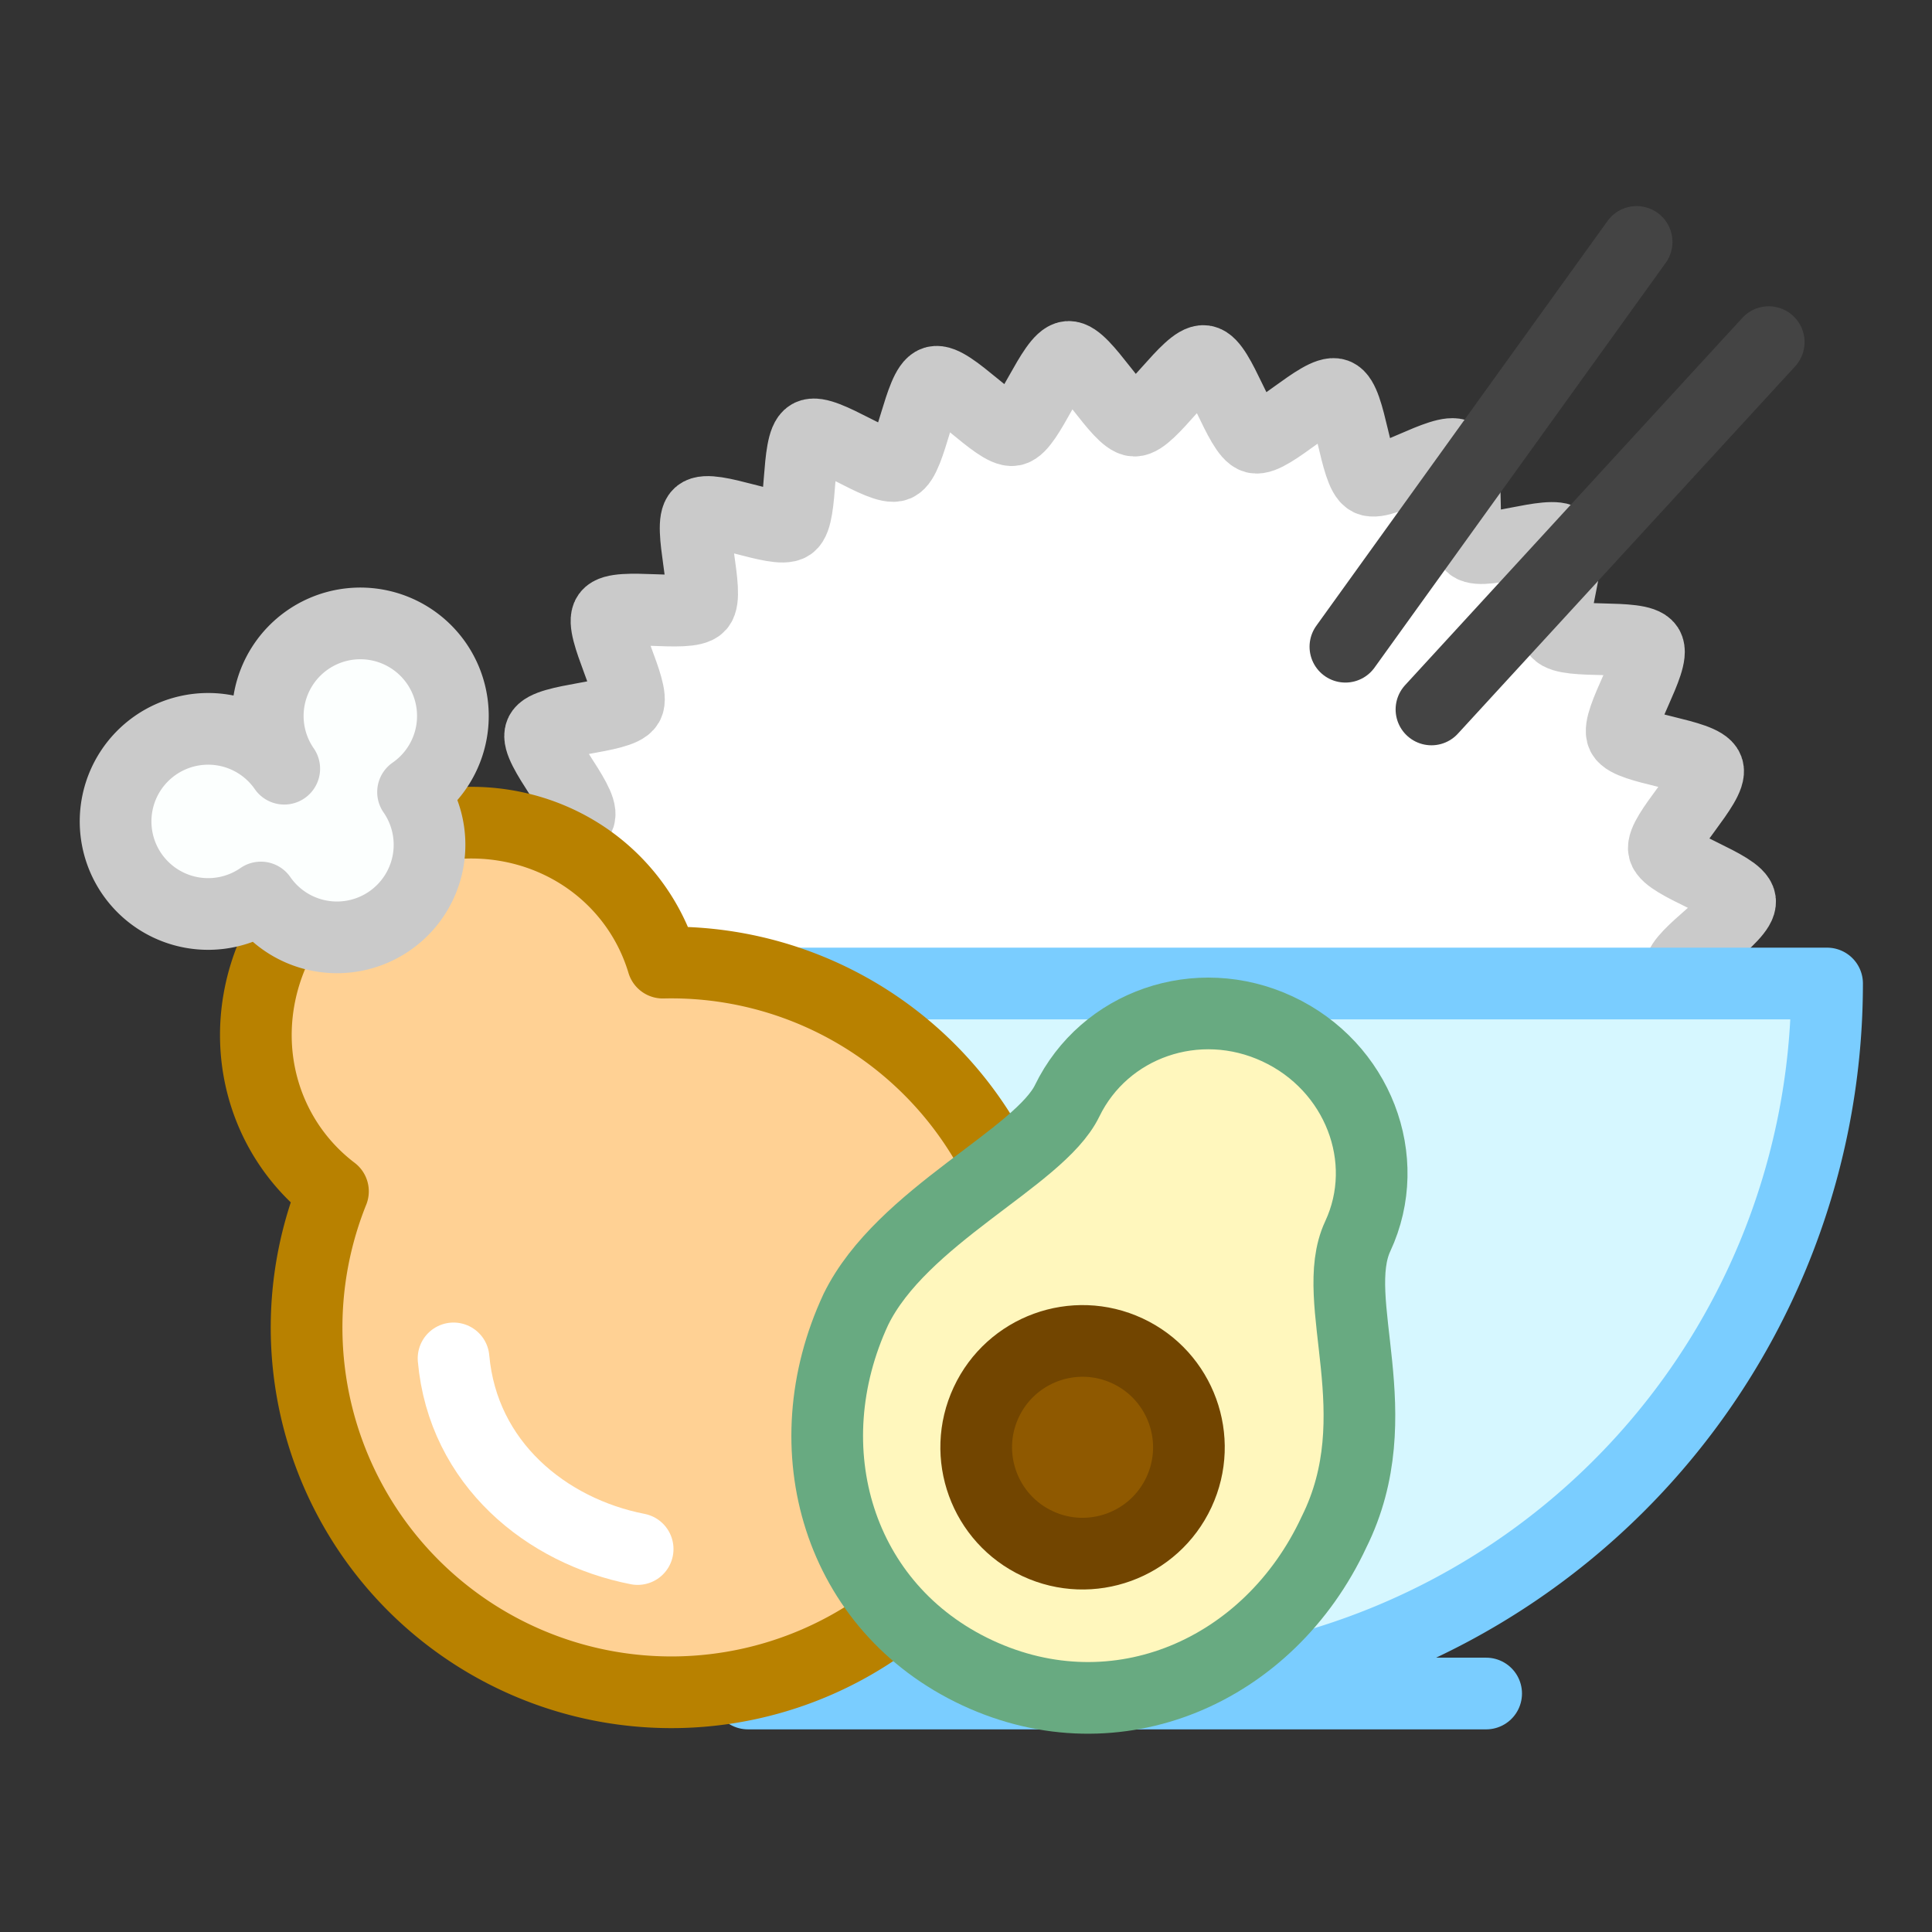 <?xml version="1.0" encoding="UTF-8" standalone="no"?>
<!-- Created with Inkscape (http://www.inkscape.org/) -->

<svg
   width="167.52mm"
   height="167.52mm"
   viewBox="0 0 167.52 167.52"
   version="1.1"
   id="svg5"
   sodipodi:docname="icon_maskable.svg"
   inkscape:version="1.1.1 (3bf5ae0d25, 2021-09-20, custom)"
   xmlns:inkscape="http://www.inkscape.org/namespaces/inkscape"
   xmlns:sodipodi="http://sodipodi.sourceforge.net/DTD/sodipodi-0.dtd"
   xmlns="http://www.w3.org/2000/svg"
   xmlns:svg="http://www.w3.org/2000/svg">
  <rect x="0" y="0" width="167.52" height="167.52" fill="#333333" stroke="none"/>
  <sodipodi:namedview
     id="namedview18"
     pagecolor="#ffffff"
     bordercolor="#666666"
     borderopacity="1.0"
     inkscape:pageshadow="2"
     inkscape:pageopacity="0.0"
     inkscape:pagecheckerboard="0"
     inkscape:document-units="mm"
     showgrid="false"
     inkscape:zoom="0.98555367"
     inkscape:cx="306.93407"
     inkscape:cy="336.86648"
     inkscape:window-width="1920"
     inkscape:window-height="1005"
     inkscape:window-x="0"
     inkscape:window-y="0"
     inkscape:window-maximized="1"
     inkscape:current-layer="svg5" />
  <defs
     id="defs2" />
  <g
     id="layer1"
     transform="matrix(1.554,0,0,1.554,551.219,80.259)">
    <g
       id="g35239"
       transform="translate(-606.4,-213.786)">
      <path
         id="path32209"
         style="fill:#ffffff;stroke:#cacaca;stroke-width:4;stroke-linecap:round;stroke-linejoin:round;paint-order:fill markers stroke"
         d="m 334.371,245.572 c -0.709,0.505 -4.231,-1.574 -4.99,-1.148 -0.759,0.426 -0.824,4.515 -1.625,4.856 -0.801,0.341 -3.793,-2.446 -4.626,-2.194 -0.833,0.252 -1.775,4.232 -2.63,4.393 -0.855,0.161 -3.179,-3.205 -4.047,-3.137 -0.868,0.068 -2.643,3.752 -3.513,3.725 -0.87,-0.027 -2.416,-3.813 -3.278,-3.934 -0.862,-0.121 -3.388,3.096 -4.232,2.882 -0.844,-0.213 -1.539,-4.243 -2.355,-4.546 -0.816,-0.303 -3.974,2.295 -4.753,1.905 -0.778,-0.39 -0.591,-4.475 -1.323,-4.947 -0.732,-0.471 -4.375,1.387 -5.051,0.839 -0.676,-0.548 0.385,-4.497 -0.229,-5.115 -0.613,-0.618 -4.571,0.414 -5.113,-0.266 -0.543,-0.68 1.342,-4.31 0.876,-5.045 -0.466,-0.735 -4.553,-0.578 -4.937,-1.359 -0.384,-0.781 2.237,-3.92 1.94,-4.738 -0.297,-0.818 -4.322,-1.543 -4.529,-2.389 -0.207,-0.845 3.028,-3.348 2.914,-4.211 -0.114,-0.863 -3.889,-2.436 -3.91,-3.307 -0.02,-0.87 3.677,-2.618 3.751,-3.486 0.074,-0.867 -3.275,-3.215 -3.107,-4.07 0.167,-0.854 4.154,-1.767 4.412,-2.598 0.259,-0.831 -2.507,-3.844 -2.16,-4.643 0.347,-0.798 4.436,-0.833 4.868,-1.589 0.431,-0.756 -1.622,-4.293 -1.111,-4.998 0.51,-0.705 4.512,0.141 5.095,-0.505 0.584,-0.646 -0.661,-4.541 -0.011,-5.12 0.65,-0.579 4.376,1.107 5.085,0.602 0.709,-0.505 0.331,-4.577 1.09,-5.003 0.759,-0.426 4.036,2.022 4.837,1.681 0.801,-0.341 1.307,-4.399 2.14,-4.652 0.833,-0.252 3.507,2.842 4.362,2.681 0.855,-0.161 2.222,-4.015 3.09,-4.083 0.868,-0.067 2.814,3.53 3.684,3.556 0.87,0.027 3.033,-3.444 3.895,-3.323 0.862,0.121 1.989,4.052 2.833,4.265 0.844,0.213 3.703,-2.711 4.519,-2.408 0.816,0.303 1.072,4.385 1.85,4.774 0.778,0.39 4.199,-1.852 4.931,-1.38 0.732,0.472 0.104,4.513 0.78,5.061 0.676,0.548 4.499,-0.906 5.112,-0.288 0.613,0.618 -0.869,4.429 -0.326,5.11 0.543,0.68 4.589,0.083 5.055,0.818 0.466,0.735 -1.801,4.139 -1.417,4.92 0.384,0.781 4.464,1.067 4.761,1.885 0.297,0.818 -2.648,3.655 -2.441,4.501 0.207,0.846 4.13,2.002 4.244,2.864 0.114,0.863 -3.372,3.001 -3.352,3.871 0.021,0.87 3.603,2.843 3.529,3.71 -0.074,0.867 -3.938,2.206 -4.106,3.06 -0.167,0.854 2.908,3.551 2.649,4.382 -0.259,0.831 -4.32,1.307 -4.667,2.106 -0.347,0.798 2.076,4.093 1.645,4.849 -0.431,0.756 -4.5,0.348 -5.011,1.053 -0.51,0.705 1.148,4.443 0.564,5.089 -0.584,0.646 -4.47,-0.628 -5.12,-0.049 -0.65,0.579 0.166,4.586 -0.543,5.091 z" />
      <path
         id="path32211"
         style="fill:#d6f7ff;fill-opacity:1;stroke:#7acdff;stroke-width:4;stroke-linecap:round;stroke-linejoin:round;stroke-miterlimit:4;stroke-dasharray:none;stroke-opacity:1;paint-order:fill markers stroke"
         d="m 274.402,217.016 a 39.617,39.617 0 0 0 39.616,39.616 39.617,39.617 0 0 0 39.617,-39.616 z" />
      <path
         style="fill:none;stroke:#7acdff;stroke-width:4;stroke-linecap:round;stroke-linejoin:miter;stroke-miterlimit:4;stroke-dasharray:none;stroke-opacity:1"
         d="M 334.612,256.632 H 293.425"
         id="path32221" />
    </g>
    <path
       style="fill:#f4d7d7;stroke:#444444;stroke-width:4;stroke-linecap:round;stroke-linejoin:miter;stroke-miterlimit:4;stroke-dasharray:none;stroke-opacity:1"
       d="M -279.641,-15.562 -263.392,-38.148"
       id="path25720" />
    <g
       id="g32712"
       transform="translate(-627.838,-214.345)">
      <path
         id="path32207"
         style="fill:#ffd194;fill-opacity:1;stroke:#b88100;stroke-width:4;stroke-linecap:round;stroke-linejoin:round;stroke-miterlimit:4;stroke-dasharray:none;stroke-opacity:1;paint-order:fill markers stroke"
         d="m 292.569,210.757 a 11.278,11.734 55.283 0 0 -3.222,15.953 11.278,11.734 55.283 0 0 2.359,2.462 20.36,20.36 0 0 0 2.147,19.186 20.36,20.36 0 0 0 28.33,5.14 20.36,20.36 0 0 0 5.14,-28.331 20.36,20.36 0 0 0 -17.212,-8.757 11.278,11.734 55.283 0 0 -1.474,-3.065 11.278,11.734 55.283 0 0 -16.068,-2.587 z" />
      <path
         id="path32213"
         style="fill:#fcfffe;fill-opacity:1;stroke:#cacaca;stroke-width:4;stroke-linecap:round;stroke-linejoin:round;stroke-miterlimit:4;stroke-dasharray:none;stroke-opacity:1;paint-order:fill markers stroke"
         d="m 281.801,204.285 a 5.165,5.165 0 0 0 -1.304,7.187 5.165,5.165 0 0 0 7.187,1.304 5.165,5.165 0 0 0 7.187,1.304 5.165,5.165 0 0 0 1.304,-7.187 5.165,5.165 0 0 0 1.304,-7.187 5.165,5.165 0 0 0 -7.187,-1.304 5.165,5.165 0 0 0 -1.304,7.187 5.165,5.165 0 0 0 -7.187,-1.304 z" />
      <path
         style="fill:none;stroke:#ffffff;stroke-width:4;stroke-linecap:round;stroke-linejoin:miter;stroke-miterlimit:4;stroke-dasharray:none;stroke-opacity:1"
         d="m 308.707,249.13 c -5.081,-0.991 -9.748,-4.766 -10.272,-10.638"
         id="path32217" />
    </g>
    <g
       id="g32716"
       transform="matrix(0.691,0.322,-0.322,0.691,-464.218,-250.9)"
       style="stroke-width:5.246;stroke-miterlimit:4;stroke-dasharray:none">
      <path
         id="path32215"
         style="fill:#fff7bd;fill-opacity:1;stroke:#68aa81;stroke-width:5.246;stroke-linecap:round;stroke-linejoin:round;stroke-miterlimit:4;stroke-dasharray:none;stroke-opacity:1;paint-order:fill markers stroke"
         d="m 357.164,205.003 c -6.48,3e-5 -11.633,5.05 -11.734,11.278 -0.075,4.65 -7.419,12.745 -7.568,20.36 1.5e-4,11.244 8.057,20.359 19.301,20.359 11.244,1.4e-4 19.302,-9.115 19.302,-20.359 0.249,-9.603 -7.568,-15.137 -7.568,-20.36 0,-6.229 -5.253,-11.278 -11.734,-11.278 z" />
      <circle
         style="fill:#8f5900;fill-opacity:1;stroke:#724500;stroke-width:5.246;stroke-linecap:round;stroke-linejoin:round;stroke-miterlimit:4;stroke-dasharray:none;stroke-opacity:1;paint-order:fill markers stroke"
         id="circle32219"
         cx="357.164"
         cy="238.785"
         r="7.783" />
    </g>
    <path
       style="fill:#f4d7d7;stroke:#444444;stroke-width:4;stroke-linecap:round;stroke-linejoin:miter;stroke-miterlimit:4;stroke-dasharray:none;stroke-opacity:1"
       d="m -274.839,-12.062 18.818,-20.495"
       id="path37032" />
  </g>
</svg>
